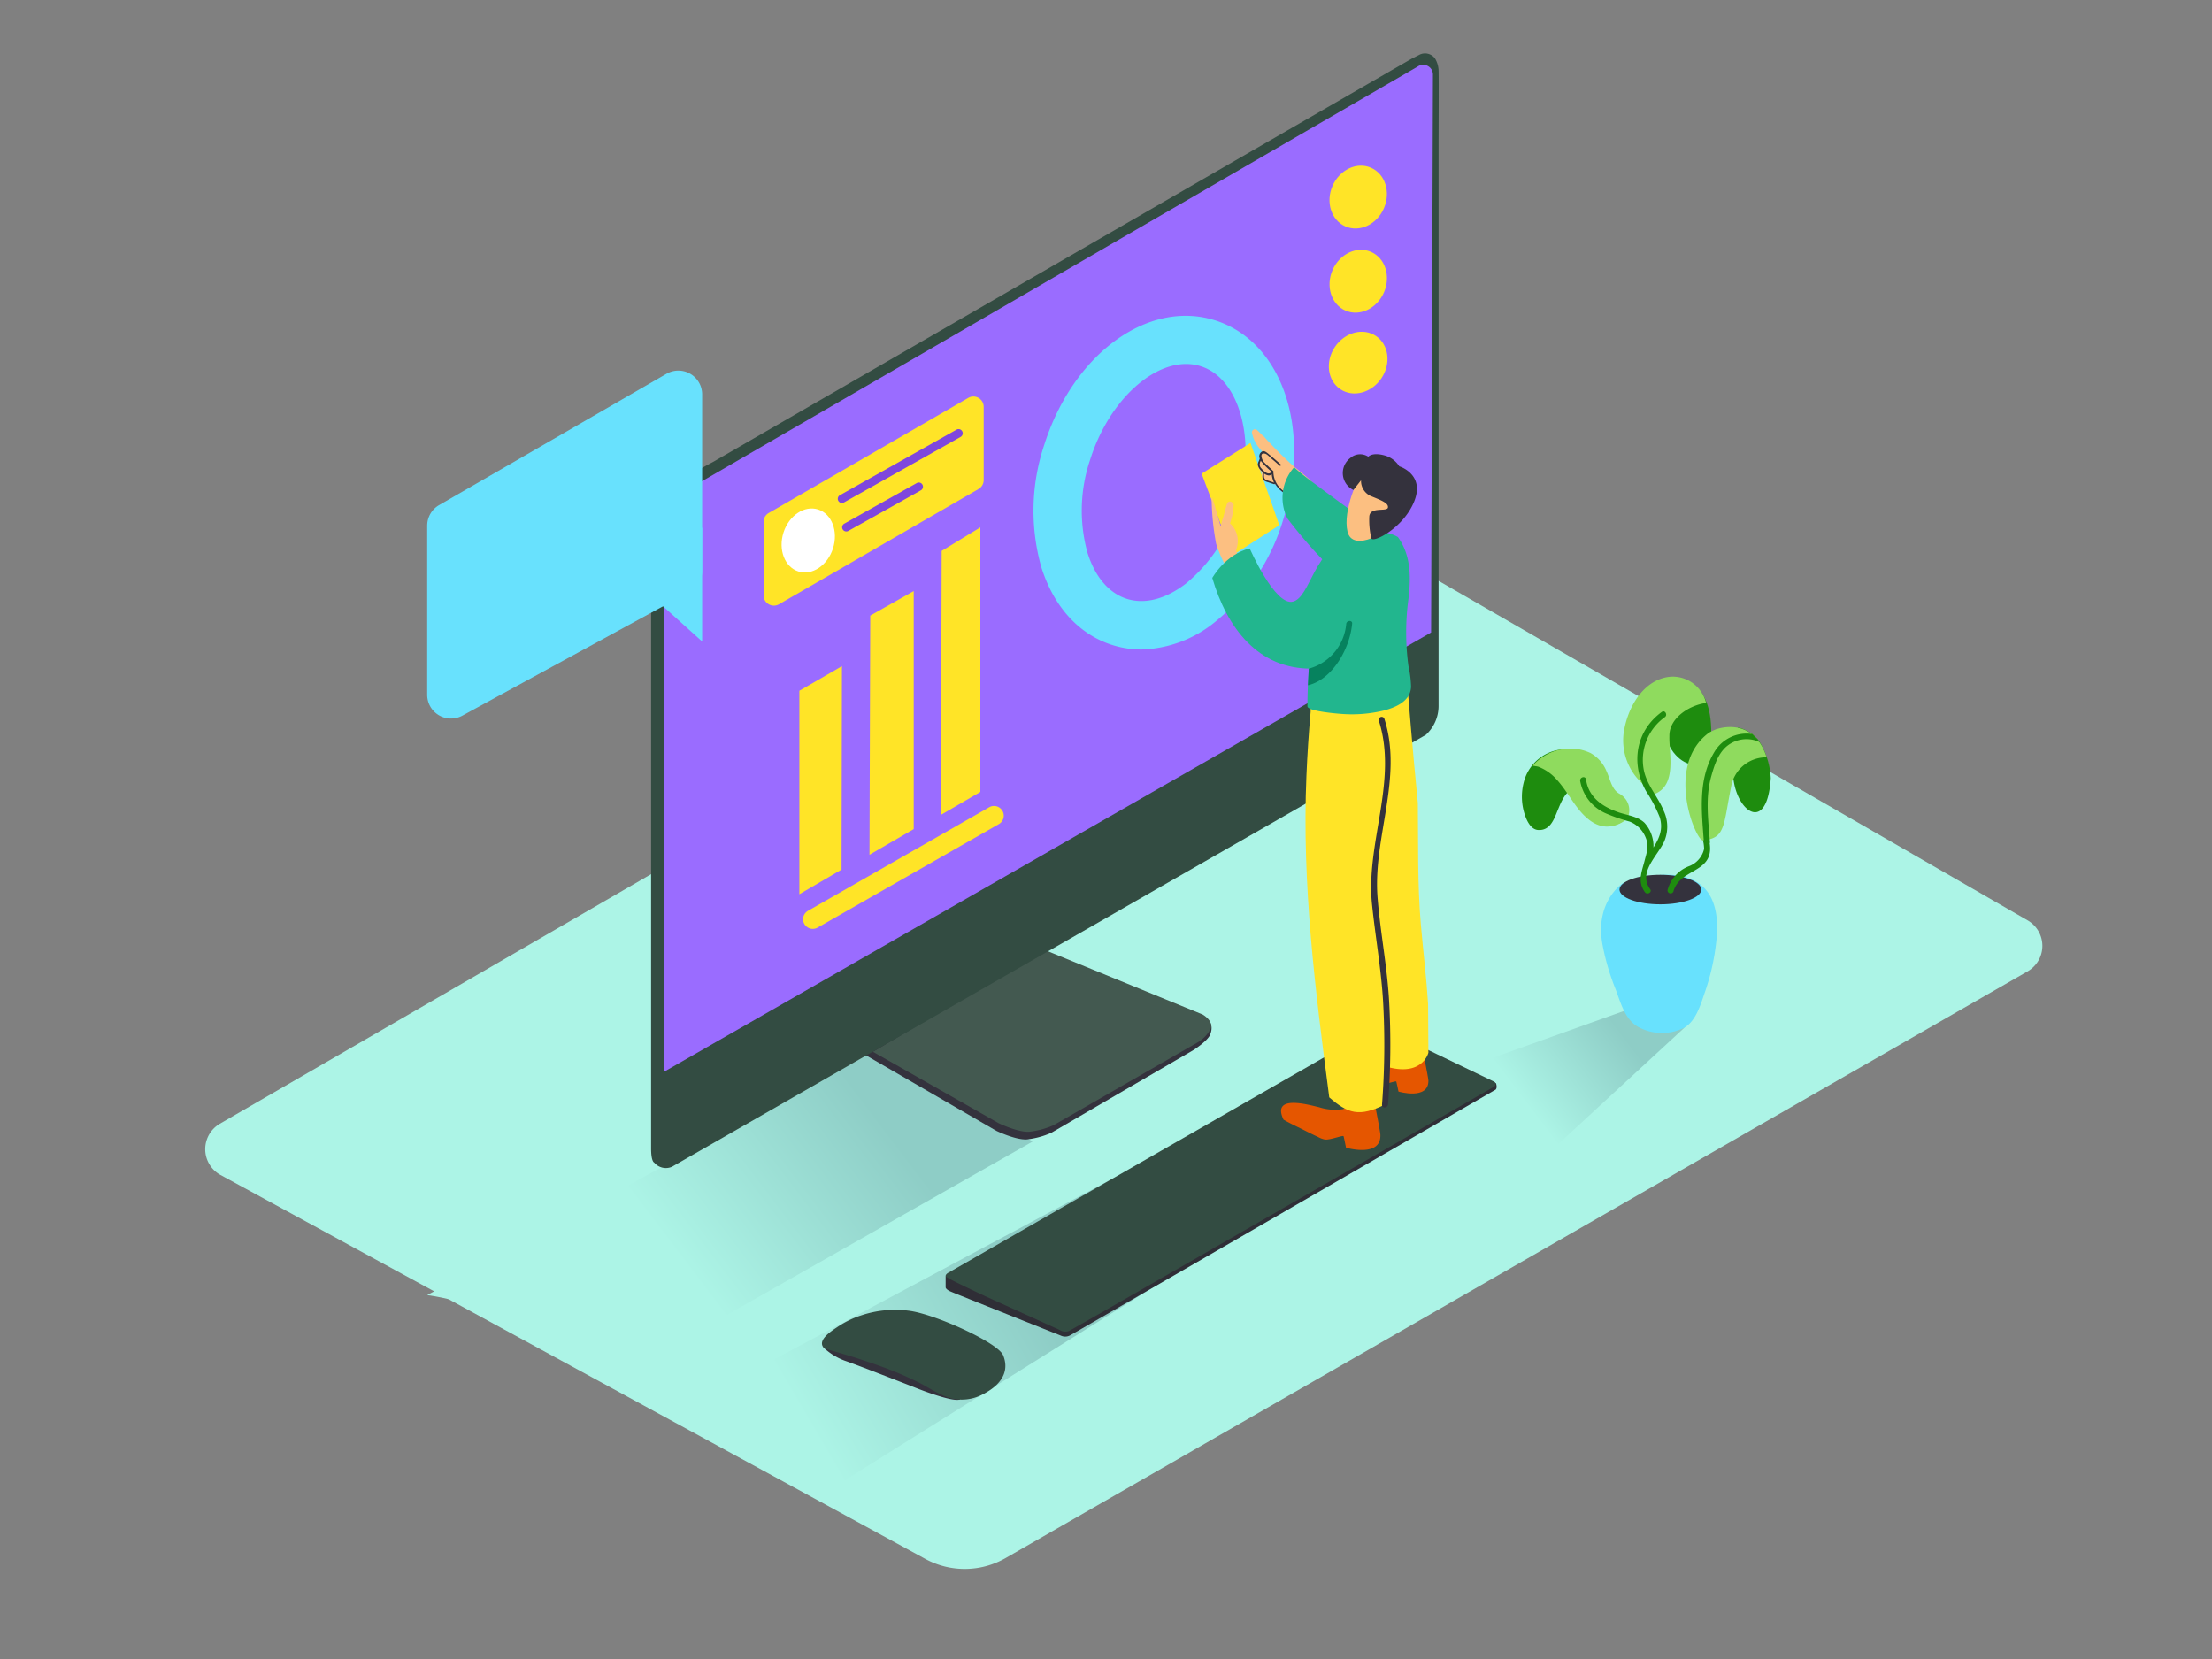 <svg id="Layer_1" data-name="Layer 1" xmlns="http://www.w3.org/2000/svg"
     xmlns:xlink="http://www.w3.org/1999/xlink" viewBox="0 0 400 300">
    <rect x="0" y="0" width="400" height="300" fill="#808080" stroke="none"/>
    <defs>
        <linearGradient id="linear-gradient" x1="274.42" y1="197.65" x2="291.62" y2="184.57"
                        gradientUnits="userSpaceOnUse">
            <stop offset="0" stop-color="#acf4e6"/>
            <stop offset="1" stop-color="#8ecdc6"/>
        </linearGradient>
        <linearGradient id="linear-gradient-2" x1="145.65" y1="256.8" x2="185.96" y2="233.19"
                        xlink:href="#linear-gradient"/>
        <linearGradient id="linear-gradient-3" x1="122.66" y1="227.34" x2="157.79" y2="200.62"
                        xlink:href="#linear-gradient"/>
    </defs>
    <title>-</title>
    <path
            d="M235.66,90.93l131,75.5a5.32,5.32,0,0,1,0,9.22L181.85,281.74a14.88,14.88,0,0,1-14.52.16L39.89,212.48a5.32,5.32,0,0,1-.12-9.28L237.46,88.8"
            fill="#acf4e6"/>
    <path d="M295.47,182.17l-42.59,15.21s-3.77,7.15,17.65,19.88l34.09-31.44"
          fill="url(#linear-gradient)"/>
    <polyline points="200.92 213.28 123.74 254.5 150.57 269.05 223.99 223.1"
              fill="url(#linear-gradient-2)"/>
    <path d="M157.86,190.2l-80.61,44s14,1.49,35.44,14.21l74.06-42" fill="url(#linear-gradient-3)"/>
    <path
            d="M188.52,173.18l29.85,11.2s1.25.81.45,2.75c-.46,1.11-2.93,2.71-2.93,2.71l-25.77,15a14.86,14.86,0,0,1-4.44,1.2c-2.06.12-5.51-1.55-5.51-1.55l-24-13.9Z"
            fill="#34323d"/>
    <path
            d="M188.94,171.79l28.52,11.66s2,1.09,1.47,2.57a6.16,6.16,0,0,1-2.55,2.59l-25.84,14.85a14.86,14.86,0,0,1-4.44,1.2c-2.06.12-5.51-1.55-5.51-1.55L157.86,190.2Z"
            fill="#435950"/>
    <path
            d="M121.49,211a2.75,2.75,0,0,1-3.19-.77s-.56-.11-.56-2.56V94a7,7,0,0,1,2.49-5.14,82.23,82.23,0,0,1,8.7-5.32L255.28,10.61l1.42-.72a2.23,2.23,0,0,1,2.82.72,4.54,4.54,0,0,1,.62,2.07c.05,1.19,0,12.68,0,12.68v102.3a7.07,7.07,0,0,1-2.3,5.22Z"
            fill="#334c42"/>
    <path
            d="M120.06,193.82V95.71c0-3.26.45-5.08,3-6.44L256.31,12.07a1.76,1.76,0,0,1,2.81,1.42l-.33,100.88Z"
            fill="#9a6cff"/>
    <path
            d="M148.83,243.59a11.19,11.19,0,0,0,4.29,2.59c2.81,1,12.11,4.64,12.11,4.64s6.58,2.69,8.28,2.28-19.37-9.51-19.37-9.51Z"
            fill="#34323d"/>
    <path
            d="M170.2,252.19a11.53,11.53,0,0,0,1.65.64,8.07,8.07,0,0,0,5.81-.66c4.22-2.14,4.67-4.87,3.73-7.11s-11.93-7.26-16.75-8a19.27,19.27,0,0,0-8.82.77,17.31,17.31,0,0,0-4.28,2.06c-.88.6-3.64,2.25-2.72,3.65a1.52,1.52,0,0,0,.91.51c3.6,1,7.19,2.13,10.7,3.45,2,.76,4,1.64,5.92,2.6C167.63,250.78,168.89,251.58,170.2,252.19Z"
            fill="#334c42"/>
    <path
            d="M171,230.67,171,232.8s0,.33.81.71,20,8,20,8a1.87,1.87,0,0,0,1.63,0c.81-.43,77-44.46,77-44.46s.37-.23.09-1.16l-1.19-.47"
            fill="#2f2e36"/>
    <path
            d="M171.54,230.12s-.75.36-.44.75,7.32,3.64,7.32,3.64l13.23,6a1.83,1.83,0,0,0,1.6.19c.86-.33,77-44.24,77-44.24a.62.62,0,0,0,.17-.58s0-.18-.38-.35-19.92-9.58-19.92-9.58a1.78,1.78,0,0,0-1.37-.07C248.19,186.18,171.54,230.12,171.54,230.12Z"
            fill="#334c42"/>
    <path
            d="M77.25,95.06v30.57a4.3,4.3,0,0,0,6.36,3.78L124.73,107a4.3,4.3,0,0,0,2.24-3.78V71.32a4.3,4.3,0,0,0-6.45-3.73L79.4,91.34A4.3,4.3,0,0,0,77.25,95.06Z"
            fill="#68e1fd"/>
    <polyline points="126.97 95.36 126.97 116 118.19 108.1" fill="#68e1fd"/>
    <ellipse cx="245.61" cy="35.65" rx="5.79" ry="5.07"
             transform="translate(114.94 246.64) rotate(-66.49)" fill="#ffe427"/>
    <polygon points="144.55 124.91 144.55 161.71 152.18 157.25 152.25 120.46 144.55 124.91"
             fill="#ffe427"/>
    <polygon points="157.37 111.32 157.23 154.57 165.23 149.93 165.23 106.88 157.37 111.32"
             fill="#ffe427"/>
    <polygon points="170.28 99.62 170.15 147.35 177.28 143.21 177.28 95.36 170.28 99.62"
             fill="#ffe427"/>
    <ellipse cx="245.61" cy="50.86" rx="5.79" ry="5.07"
             transform="translate(101 255.79) rotate(-66.49)" fill="#ffe427"/>
    <ellipse cx="245.61" cy="65.58" rx="5.79" ry="5.07"
             transform="translate(54.5 233.22) rotate(-56.21)" fill="#ffe427"/>
    <path
            d="M206.43,117.45a17.49,17.49,0,0,1-5.31-.82c-6.07-1.93-10.63-7-12.85-14.18a37.46,37.46,0,0,1,.56-22c5.23-16.47,18.81-26.36,30.93-22.51S237.27,77.65,232,94.12h0a37.46,37.46,0,0,1-12.26,18.33A22,22,0,0,1,206.43,117.45Zm8.05-51.63c-6.66,0-14.13,7.18-17.32,17.22a28.69,28.69,0,0,0-.53,16.84c1.35,4.39,3.88,7.38,7.14,8.41s7,.05,10.68-2.76a28.68,28.68,0,0,0,9.27-14.06c3.62-11.4.59-23-6.6-25.25A8.68,8.68,0,0,0,214.48,65.82Z"
            fill="#68e1fd"/>
    <path
            d="M145.22,166.22v0a1.76,1.76,0,0,0,2.63,1.52l32.78-18.72a1.76,1.76,0,0,0,.88-1.52h0a1.76,1.76,0,0,0-2.62-1.53L146.11,164.7A1.76,1.76,0,0,0,145.22,166.22Z"
            fill="#ffe427"/>
    <path
            d="M138.08,94.39v13.27a1.86,1.86,0,0,0,2.79,1.61l36.08-20.84a1.86,1.86,0,0,0,.93-1.61V73.56a1.86,1.86,0,0,0-2.79-1.61L139,92.77A1.86,1.86,0,0,0,138.08,94.39Z"
            fill="#ffe427"/>
    <ellipse cx="146.15" cy="97.72" rx="5.88" ry="4.7"
             transform="translate(8.8 207.47) rotate(-72.39)" fill="#fff"/>
    <path d="M152.63,90.85,173.72,79a.75.75,0,0,0-.76-1.3L151.87,89.55a.75.75,0,0,0,.76,1.3Z"
          fill="#7f47dd"/>
    <path d="M153.42,96l13.11-7.34a.75.75,0,0,0-.76-1.3l-13.11,7.34a.75.75,0,0,0,.76,1.3Z"
          fill="#7f47dd"/>
    <polygon points="222.68 100.54 231.34 94.97 226.13 80.1 217.29 85.65 221.63 97.16 222.68 100.54"
             fill="#ffe427"/>
    <path
            d="M224.1,101.89l-.56-2.49a4.32,4.32,0,0,0-1.11-4.76,11.42,11.42,0,0,0,.65-3.26.47.47,0,0,0-.18-.41.56.56,0,0,0-1,.08c-.25.78-.46,1.57-.66,2.37a14.28,14.28,0,0,0-.51,1.8c-.13-.52-.27-1-.42-1.55v0a.5.5,0,0,0-.07-.19l-.13-.42q-.35-1.43-.83-2.82l0-.06a.4.4,0,0,0-.18-.21,46.72,46.72,0,0,0,.82,8.38,26.74,26.74,0,0,0,1.35,3.31.47.47,0,0,0,.17.18c.1.31.2.61.33.91l0,.06.08.28a.55.55,0,0,0,1,0c.37.24,1,0,.84-.48A.54.54,0,0,0,224.1,101.89Z"
            fill="#fcbf81"/>
    <path
            d="M237.59,87.61c.28-.17-3.43-3.1-3.75-3.38a69.23,69.23,0,0,1-5.31-5.32.47.47,0,0,0-.2-.13,11.82,11.82,0,0,0-1-1,.56.56,0,0,0-.93.54,6.52,6.52,0,0,0,1.85,3.29c-.18.36-.38.76-.53,1.16a.23.23,0,0,1,.15.22,1.69,1.69,0,0,1-.13.57,1.21,1.21,0,0,1-.16.36.27.27,0,0,1-.13.1,1.75,1.75,0,0,0,.75,1.32,2.23,2.23,0,0,0,.33,1.57l.06.05.09,0a16.32,16.32,0,0,1,2.28.78.25.25,0,0,1,0,.41,14.62,14.62,0,0,0,1.75.19.47.47,0,0,0,.36-.12l.26.14a.57.57,0,0,0,.84-.48.65.65,0,0,0,0-.2l.25.16a.64.64,0,0,0,.78.62.65.65,0,0,0,.55-.69.76.76,0,0,0-.06-.25l.59.51a.15.15,0,0,0,.26-.12.13.13,0,0,0,0-.07,8.71,8.71,0,0,1,.88,1C241.32,92.16,237.7,87.73,237.59,87.61Zm-2.41.56a.35.35,0,0,1-.42-.22.58.58,0,0,0,.43-.22h0a.15.15,0,0,0,.21-.08l0,0A.35.35,0,0,1,235.18,88.16Z"
            fill="#fcbf81"/>
    <path
            d="M236.84,87.72a6.07,6.07,0,0,1-1.91-1.23,1.17,1.17,0,0,0-1.68,0,6.84,6.84,0,0,1-.32-.88,1.23,1.23,0,0,0-2.37.65,6,6,0,0,0,1.87,3.12,10,10,0,0,0,3.22,1.54,1.26,1.26,0,0,0,1.54-1.42l.08-.11A1.24,1.24,0,0,0,236.84,87.72Z"
            fill="#fcbf81"/>
    <path
            d="M233.39,89.4a4.31,4.31,0,0,1-3.12-4.09.14.14,0,0,0,0-.11l0,0L229,84c-.18-.18-.37-.35-.53-.54s-.89-1.72.33-1.41c.37.09,1,.8,1.33,1.06s.84.72,1.25,1.09c.15.13.36-.08.22-.22q-1.13-1-2.34-2c-.38-.29-.76-.6-1.2-.22a1,1,0,0,0-.26,1.16c-.09.4-.4.78-.34,1.21a2.1,2.1,0,0,0,.69,1.07l.19.19a.15.15,0,0,0,0,.08c0,.5-.21,1.09.26,1.43a2.29,2.29,0,0,0,.65.28l1.12.37a.14.14,0,0,0,.18-.1,5,5,0,0,0,2.8,2.23C233.5,89.76,233.58,89.46,233.39,89.4Zm-5.31-4.72a.93.93,0,0,1-.23-1c0-.12.09-.24.14-.35a11.66,11.66,0,0,0,2,2s0,.07,0,.1a.14.14,0,0,0-.16,0C229.27,86,228.41,85.08,228.08,84.68Zm1,2.14a.64.64,0,0,1-.5-.56,3.38,3.38,0,0,1,0-.64c.43.32,1,.53,1.39.14a4.29,4.29,0,0,0,.43,1.52C230,87.12,229.5,87,229.06,86.82Z"
            fill="#34323d"/>
    <path
            d="M250.61,97.15c-.43-.78-15.69-11.42-16.57-12.68a8.31,8.31,0,0,0-1.23,9.29s8.22,11,12.8,12.23"
            fill="#22b68e"/>
    <path
            d="M219.22,104.51s2.35-4.27,6.77-5.34c0,0,4.55,10.47,7.82,9.62s3.63-9.82,11.09-12,2.08,24-7.64,24.12S221.88,113.56,219.22,104.51Z"
            fill="#22b68e"/>
    <path
            d="M248.13,197.24l-3.48,1.57a2,2,0,0,1-1.34,1.44.8.8,0,0,1-.48.32,9.42,9.42,0,0,1-4.31-.35c-1.76-.4-8.66-2.43-6.42,2.24,1.29.76,2.72,1.39,4,2.05.74.37,1.48.74,2.23,1.08a4.25,4.25,0,0,0,1.3.48c1,.07,3.25-.84,3.33-.6s.44,2.07.44,2.07,6.29,1.84,6.22-2.27C249.65,204.73,248.13,197.24,248.13,197.24Z"
            fill="#e55600"/>
    <path
            d="M251.29,191.4s-6.25-2.2-7.71-2.19-3.85.7-1.51,3.2c0,0,6.68,3.64,7.53,3.7s2.83-.73,2.9-.52.39,1.8.39,1.8,5.47,1.6,5.41-2c0-.47-1.33-7-1.33-7"
            fill="#e55600"/>
    <path
            d="M250.22,160.17c-.22-12.11-.78-24.27.81-36.32-.14-3.09,2-1.28,1.78-2.49-1.88-9.83-15.38,3.13-15.38,3.13-.55.52-.37,3.57-.43,4.27q-.52,5.79-.76,11.6c-.83,19.55,1.6,38.74,4.13,58.08,3.32,2.89,5.4,3.66,10.19,1.24,0-12.79-.12-25.58-.33-38.36Q250.23,160.74,250.22,160.17Z"
            fill="#ffe427"/>
    <path
            d="M258.24,181.49c-.31-4.81-.9-9.61-1.31-14.37-.63-7.3-.45-14.61-.54-21.92-.91-9.06-1.83-20.58-1.83-20.58l-7.5,2.09s-4.87,63.16,2.61,65.84,8.63-2.19,8.63-2.19S258.29,186.65,258.24,181.49Z"
            fill="#ffe427"/>
    <path
            d="M255.17,124.19a20.15,20.15,0,0,0-.48-3.77,44.91,44.91,0,0,1,0-12.1c.46-3.88.49-7.89-1.9-11.2-3.45-2-8.25-.21-11.16,1.93-3.93,2.9-5.25,22.59-5.2,28.68,0,.86,5.22,1.3,5.8,1.34a24.53,24.53,0,0,0,8.08-.6c1.88-.51,4.22-1.44,4.75-3.54A3.92,3.92,0,0,0,255.17,124.19Z"
            fill="#22b68e"/>
    <path
            d="M250.3,129.87a.55.55,0,0,0-1,.34c3.56,10.9-2.34,22.17-1.2,33.28.6,5.85,1.64,11.62,2,17.51a140.44,140.44,0,0,1-.19,18.77c-.05.7,1,.64,1.09-.05a140.44,140.44,0,0,0,.19-18.77c-.36-6.21-1.57-12.3-2.07-18.48C248.18,151.54,253.82,140.65,250.3,129.87Z"
            fill="#34323d"/>
    <path
            d="M243.44,112.82a9.22,9.22,0,0,1-6.78,8.1c0,.37-.12,2.67-.15,3,4.36-1,7.57-6.51,8-11.14C244.6,112.12,243.51,112.12,243.44,112.82Z"
            fill="#06825e"/>
    <path d="M246.07,86c-.33.07-3.32,6.26-2.4,10.13s7.58.2,9.33-2.65S252.28,84.63,246.07,86Z"
          fill="#fcbf81"/>
    <path
            d="M246.12,86.85a3,3,0,0,0,1.71,2.83c1.8.74,3.29,1.26,3.15,2.1s-3.29-.25-3.37,1.67a14.37,14.37,0,0,0,.36,3.86c.16,1,5.74-1.72,7.74-6.58s-2.45-6.35-2.67-6.4a4.58,4.58,0,0,0-2.76-2c-2.19-.57-2.85.26-2.85.26a2.68,2.68,0,0,0-3.24.22,3.41,3.41,0,0,0,.55,5.8Z"
            fill="#34323d"/>
    <path
            d="M283.55,135.38a8.38,8.38,0,0,1,4.08.8,6.63,6.63,0,0,1,2.88,3.28c.63,1.32.9,3.2,2.21,4a3.83,3.83,0,0,1,1.29,1.12,3.36,3.36,0,0,1,.4,3.13c-.58,1.16-3,1.87-4.09,1.66"
            fill="#8fdb5e"/>
    <path
            d="M282.48,135.52a7.87,7.87,0,0,0-6.95,6,10.39,10.39,0,0,0-.05,4.91c.31,1.3,1.08,3.56,2.67,3.66,2.15.13,2.84-1.88,3.52-3.53s1.39-3.47,3.11-4.12a4.63,4.63,0,0,1,5,1.12Z"
            fill="#1e8c0e"/>
    <path
            d="M292.31,144.25c-1.3-1.68-2.38-3.51-3.63-5.22a15.55,15.55,0,0,0-2.52-3c-3-1.45-6.75-.12-9,2.42.3.09.72.11,1,.19a8.51,8.51,0,0,1,3.42,2.42c1.32,1.46,2.35,3.25,3.52,4.81,1.9,2.52,4.42,4.6,7.67,3.09C294.85,147.95,293.22,145.43,292.31,144.25Z"
            fill="#8fdb5e"/>
    <path d="M302.85,122.64s6.73-.53,6.6,10.12-10.18,3.64-8-2.77" fill="#1e8c0e"/>
    <path
            d="M301.88,133.12c-.07-3.24,3.57-5.6,6.64-6a6.22,6.22,0,0,0-6.09-4.76c-4.61.12-8.06,4.8-8.84,10.32a10.56,10.56,0,0,0,3.39,9l2.22,1.9C303.3,142,301.78,136.07,301.88,133.12Z"
            fill="#8fdb5e"/>
    <path
            d="M320.21,140.73a14.06,14.06,0,0,0-1.56-5.78,6.37,6.37,0,0,0-4.38-3.39l-3.79,7.3s5.65-9.88,3.34-2.27,5.3,16.13,6.34,4.79C320.18,141.16,320.19,140.95,320.21,140.73Z"
            fill="#1e8c0e"/>
    <path
            d="M293.43,159.73s-5.06,3.3-3.66,11a42.32,42.32,0,0,0,2.25,7.82c1,2.51,1.7,5.74,4.23,7.16a9,9,0,0,0,8.37.11c2.17-1.33,2.95-4.34,3.74-6.58a40.85,40.85,0,0,0,1.94-8.51C312.7,152.1,293.43,159.73,293.43,159.73Z"
            fill="#68e1fd"/>
    <ellipse cx="300.25" cy="160.86" rx="7.39" ry="2.67" fill="#34323d"/>
    <path
            d="M300.85,146.62c-1-2.49-3-4.58-3.57-7.25a9.49,9.49,0,0,1,3.78-9.69c.56-.41,0-1.36-.55-.94-4.72,3.43-5.64,9.29-2.88,14.28a26,26,0,0,1,2.49,4.73c.68,2.22-.08,3.83-1.12,5.5a6.33,6.33,0,0,0-1.64-4.48c-1.23-1.14-3-1.33-4.56-1.84-2.94-1-5.53-2.67-6-6-.11-.69-1.16-.4-1.05.29a7.88,7.88,0,0,0,4.54,5.82,31.64,31.64,0,0,0,4.38,1.52,5.1,5.1,0,0,1,2.89,2.83c.7,1.61.22,2.71-.17,4.27-.51,2-1.32,3.76.07,5.68.41.56,1.36,0,.94-.55-2.21-3.05,1.32-6,2.52-8.58A6.75,6.75,0,0,0,300.85,146.62Z"
            fill="#1e8c0e"/>
    <path
            d="M314.48,139.93c-4.67-.82-7.85,2.79-7.57,7.31a17.14,17.14,0,0,0,.63,3.35,8.76,8.76,0,0,1,.62,2.9,4.41,4.41,0,0,1-2.67,3.12,6.36,6.36,0,0,0-3.94,4.33.55.55,0,0,0,1.05.29c1.08-4,6.6-3.38,6.64-7.74,0-2.13-1.11-4.12-1.24-6.25-.23-3.72,2.2-7,6.19-6.26C314.87,141.1,315.17,140.05,314.48,139.93Z"
            fill="#1e8c0e"/>
    <path
            d="M318.65,135c-1.81-3.34-5.1-4.12-8.32-3.13a10.61,10.61,0,0,0-1.3.63c-8.11,6-2.35,19.57-1.1,19.46,4.13-.34,3.7-2.77,5.09-9.57a6.42,6.42,0,0,1,6.45-5.44A12,12,0,0,0,318.65,135Z"
            fill="#8fdb5e"/>
    <path
            d="M316.87,132.74A6.76,6.76,0,0,0,310,136c-3,5-2.28,10.73-1.89,16.2.05.7,1.14.7,1.09,0-.29-4-.84-7.87.23-11.75.53-1.9,1.16-4,2.68-5.38a5.6,5.6,0,0,1,6.1-.87l-.41-.56C317.46,133.37,317.17,133.06,316.87,132.74Z"
            fill="#1e8c0e"/>
</svg>
